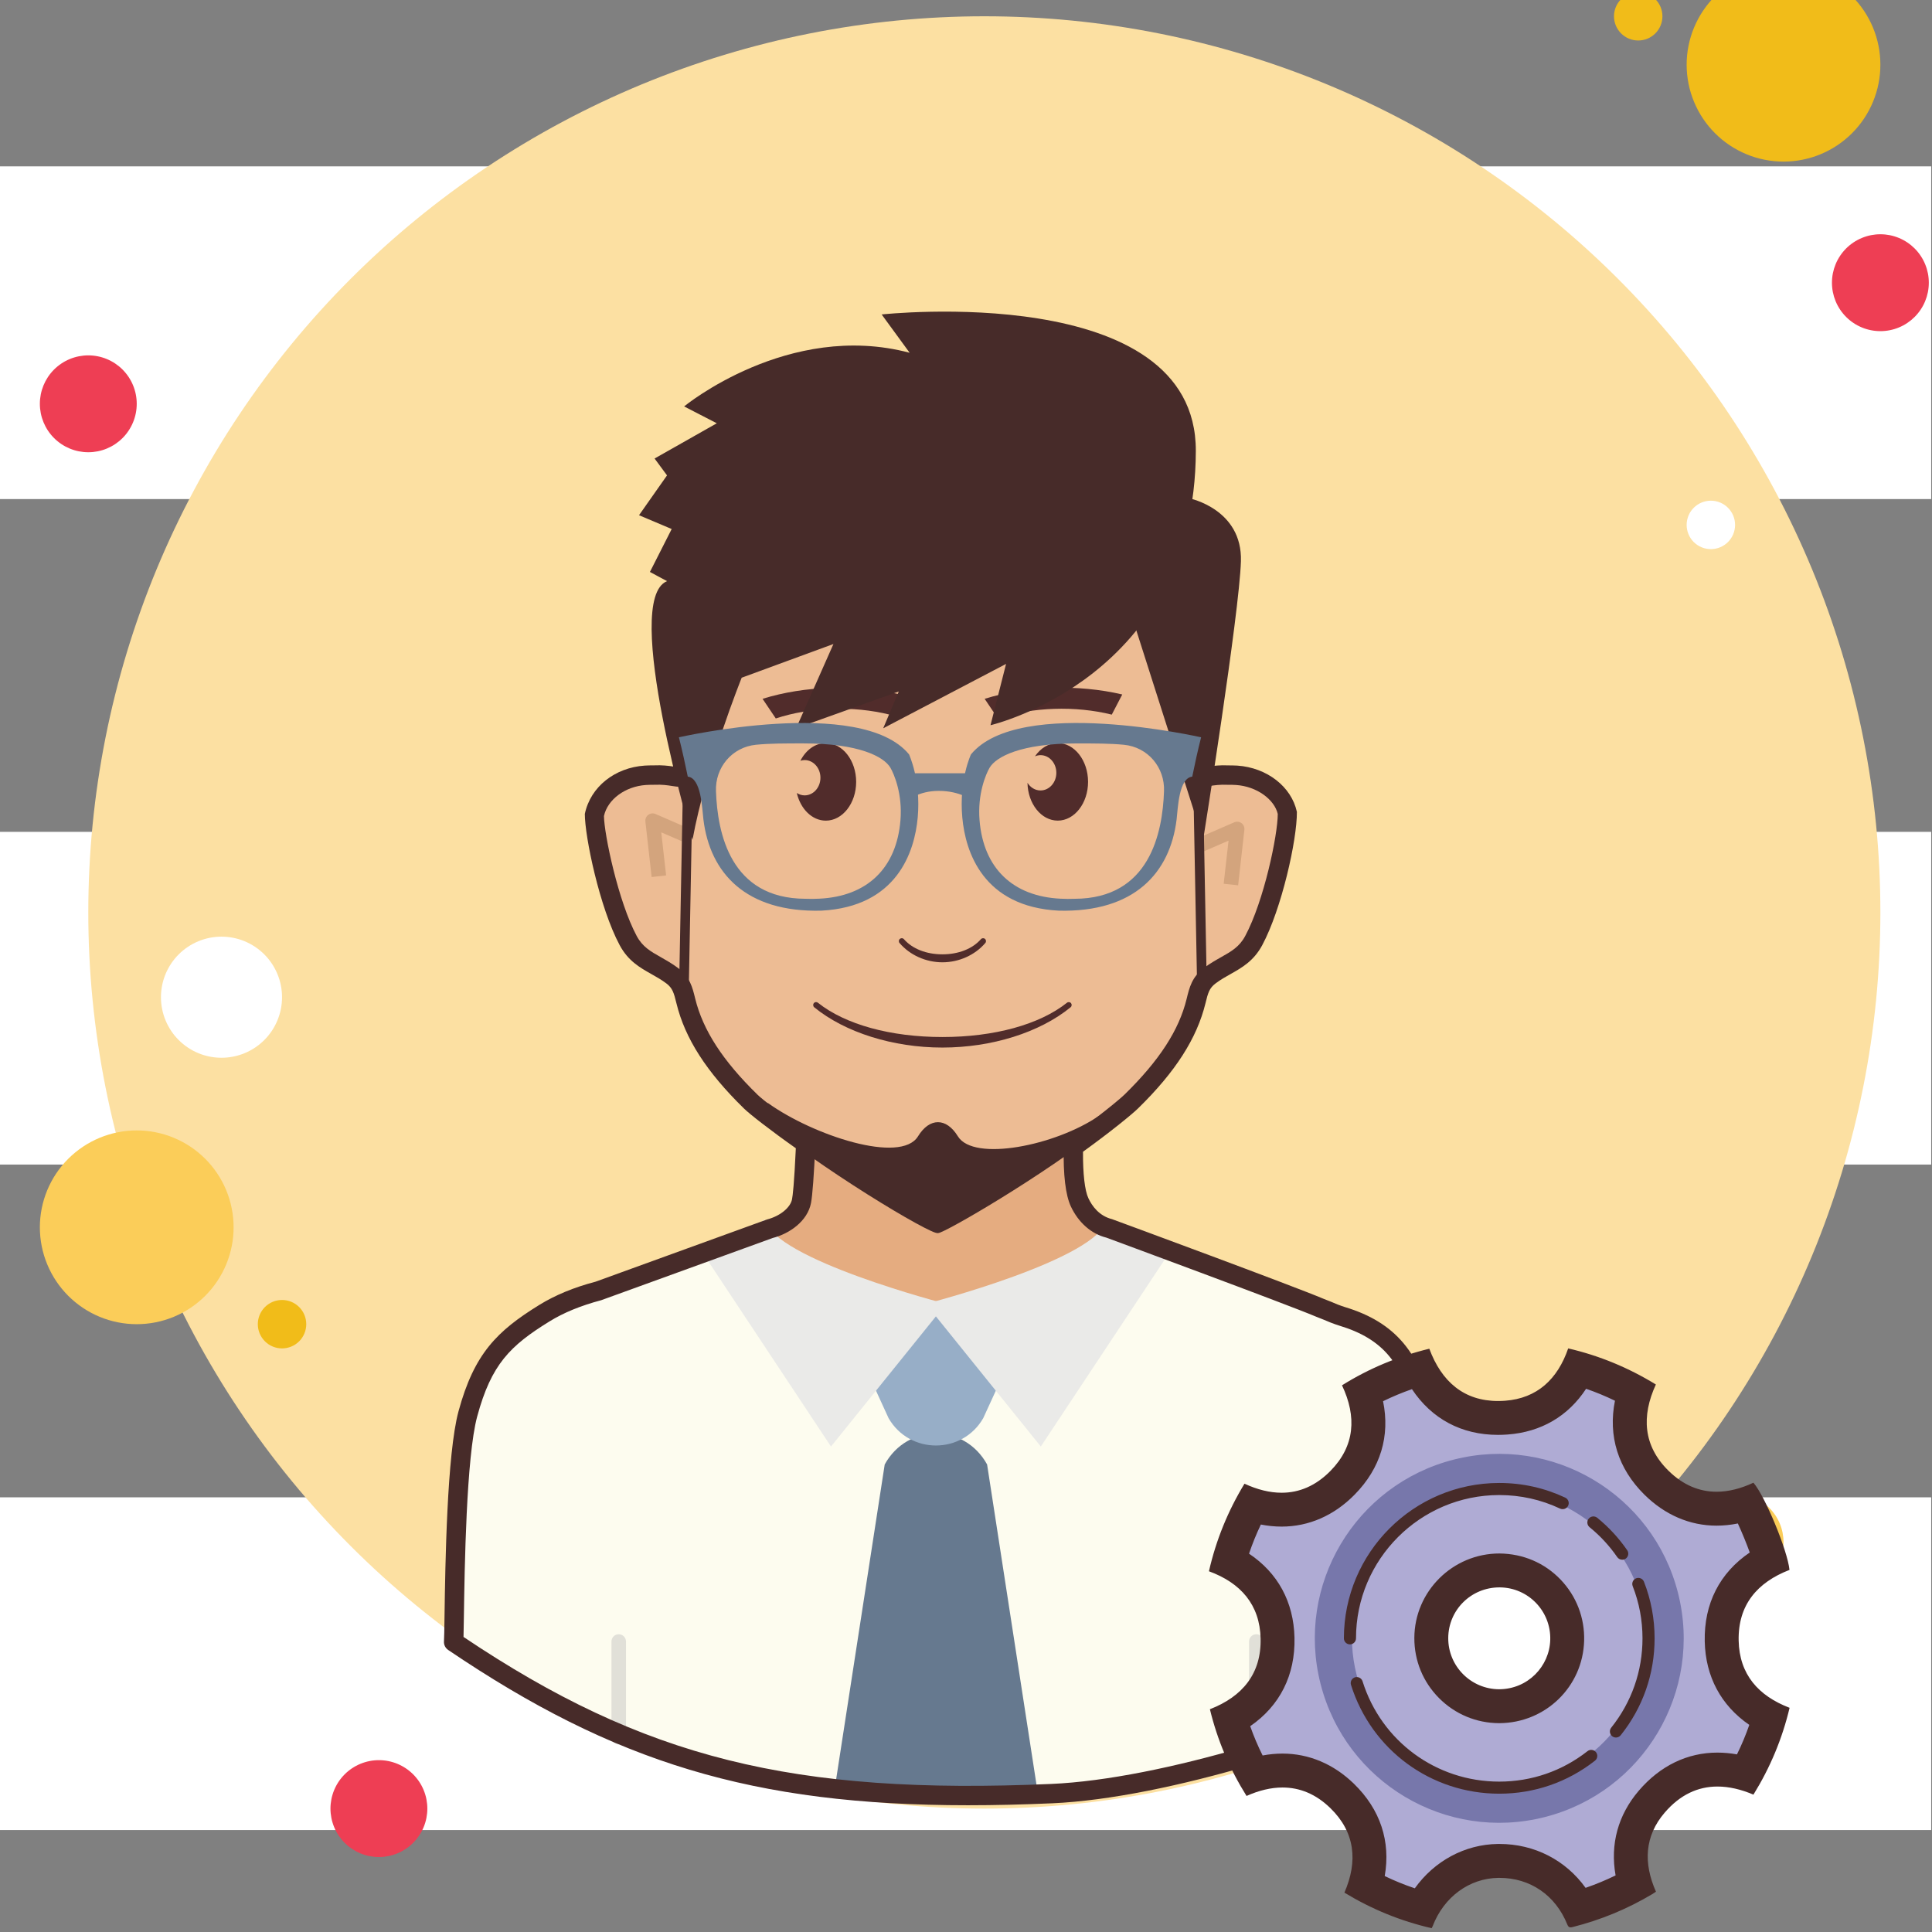 <svg xmlns="http://www.w3.org/2000/svg" xmlns:xlink="http://www.w3.org/1999/xlink" width="1080" zoomAndPan="magnify" viewBox="0 0 810 810" height="1080" preserveAspectRatio="xMidYMid meet" version="1.0"><rect x="0" y="0" width="810" height="810" fill="#808080" stroke="none"/><defs><clipPath id="id1"><path d="M 0 69 L 809.664 69 L 809.664 768 L 0 768 Z M 0 69 " clip-rule="nonzero"/></clipPath></defs><g clip-path="url(#id1)"><path fill="#ffffff" d="M 809.664 209.25 L -27.336 209.25 L -27.336 69.75 L 809.664 69.75 Z M 809.664 348.75 L -27.336 348.75 L -27.336 488.25 L 809.664 488.25 Z M 809.664 627.75 L -27.336 627.75 L -27.336 767.25 L 809.664 767.25 Z M 809.664 627.75 " fill-opacity="1" fill-rule="nonzero"/></g><path fill="#ee3e54" d="M 37.02 148.988 C 36.352 148.988 35.691 149.02 35.027 149.086 C 34.367 149.152 33.711 149.25 33.059 149.379 C 32.406 149.508 31.762 149.668 31.125 149.863 C 30.488 150.055 29.863 150.277 29.246 150.535 C 28.633 150.789 28.031 151.07 27.445 151.387 C 26.859 151.699 26.289 152.039 25.738 152.41 C 25.184 152.781 24.648 153.176 24.137 153.598 C 23.621 154.02 23.129 154.465 22.66 154.938 C 22.188 155.406 21.742 155.898 21.32 156.414 C 20.898 156.926 20.504 157.461 20.133 158.012 C 19.766 158.566 19.422 159.137 19.109 159.723 C 18.797 160.309 18.512 160.91 18.258 161.523 C 18.004 162.141 17.781 162.766 17.586 163.402 C 17.395 164.039 17.23 164.684 17.102 165.336 C 16.973 165.988 16.875 166.645 16.809 167.305 C 16.746 167.969 16.711 168.633 16.711 169.297 C 16.711 169.961 16.746 170.625 16.809 171.289 C 16.875 171.949 16.973 172.605 17.102 173.258 C 17.23 173.91 17.395 174.555 17.586 175.191 C 17.781 175.828 18.004 176.453 18.258 177.07 C 18.512 177.684 18.797 178.285 19.109 178.871 C 19.422 179.457 19.766 180.027 20.133 180.578 C 20.504 181.133 20.898 181.668 21.32 182.18 C 21.742 182.695 22.188 183.188 22.66 183.656 C 23.129 184.129 23.621 184.574 24.137 184.996 C 24.648 185.418 25.184 185.812 25.738 186.184 C 26.289 186.551 26.859 186.895 27.445 187.207 C 28.031 187.52 28.633 187.805 29.246 188.059 C 29.863 188.312 30.488 188.539 31.125 188.73 C 31.762 188.926 32.406 189.086 33.059 189.215 C 33.711 189.344 34.367 189.441 35.027 189.508 C 35.691 189.574 36.352 189.605 37.02 189.605 C 37.684 189.605 38.348 189.574 39.008 189.508 C 39.672 189.441 40.328 189.344 40.98 189.215 C 41.633 189.086 42.277 188.926 42.914 188.73 C 43.551 188.539 44.176 188.316 44.789 188.059 C 45.402 187.805 46.004 187.52 46.59 187.207 C 47.176 186.895 47.746 186.551 48.301 186.184 C 48.852 185.812 49.387 185.418 49.902 184.996 C 50.414 184.574 50.906 184.129 51.379 183.656 C 51.848 183.188 52.293 182.695 52.715 182.18 C 53.137 181.668 53.531 181.133 53.902 180.578 C 54.273 180.027 54.613 179.457 54.926 178.871 C 55.242 178.285 55.523 177.684 55.777 177.07 C 56.035 176.453 56.258 175.828 56.449 175.191 C 56.645 174.555 56.805 173.91 56.934 173.258 C 57.066 172.605 57.16 171.949 57.227 171.289 C 57.293 170.625 57.324 169.961 57.324 169.297 C 57.324 168.633 57.293 167.969 57.227 167.305 C 57.16 166.645 57.066 165.988 56.934 165.336 C 56.805 164.684 56.645 164.039 56.449 163.402 C 56.258 162.766 56.035 162.141 55.777 161.523 C 55.523 160.91 55.242 160.309 54.926 159.723 C 54.613 159.137 54.273 158.566 53.902 158.012 C 53.531 157.461 53.137 156.926 52.715 156.414 C 52.293 155.898 51.848 155.406 51.379 154.938 C 50.906 154.465 50.414 154.02 49.902 153.598 C 49.387 153.176 48.852 152.781 48.301 152.41 C 47.746 152.039 47.176 151.699 46.59 151.387 C 46.004 151.07 45.402 150.789 44.789 150.535 C 44.176 150.277 43.551 150.055 42.914 149.863 C 42.277 149.668 41.633 149.508 40.98 149.379 C 40.328 149.25 39.672 149.152 39.008 149.086 C 38.348 149.02 37.684 148.988 37.02 148.988 Z M 37.02 148.988 " fill-opacity="1" fill-rule="nonzero"/><path fill="#f1bc19" d="M 686.828 -3.332 C 686.16 -3.332 685.5 -3.266 684.848 -3.137 C 684.191 -3.004 683.559 -2.812 682.941 -2.559 C 682.324 -2.301 681.738 -1.988 681.188 -1.621 C 680.633 -1.25 680.117 -0.828 679.648 -0.355 C 679.176 0.113 678.754 0.629 678.383 1.184 C 678.016 1.738 677.703 2.32 677.445 2.938 C 677.191 3.555 677 4.188 676.867 4.844 C 676.738 5.496 676.672 6.156 676.672 6.824 C 676.672 7.492 676.738 8.152 676.867 8.805 C 677 9.457 677.191 10.094 677.445 10.711 C 677.703 11.324 678.016 11.91 678.383 12.465 C 678.754 13.02 679.176 13.531 679.648 14.004 C 680.117 14.477 680.633 14.898 681.188 15.266 C 681.738 15.637 682.324 15.949 682.941 16.207 C 683.559 16.461 684.191 16.652 684.848 16.785 C 685.5 16.914 686.16 16.977 686.828 16.977 C 687.492 16.977 688.152 16.914 688.809 16.785 C 689.461 16.652 690.098 16.461 690.711 16.207 C 691.328 15.949 691.914 15.637 692.469 15.266 C 693.023 14.898 693.535 14.477 694.008 14.004 C 694.477 13.531 694.898 13.02 695.27 12.465 C 695.641 11.91 695.953 11.324 696.207 10.711 C 696.461 10.094 696.656 9.457 696.785 8.805 C 696.914 8.152 696.98 7.492 696.98 6.824 C 696.98 6.156 696.914 5.496 696.785 4.844 C 696.656 4.188 696.461 3.555 696.207 2.938 C 695.953 2.32 695.641 1.738 695.27 1.184 C 694.898 0.629 694.477 0.113 694.008 -0.355 C 693.535 -0.828 693.023 -1.25 692.469 -1.621 C 691.914 -1.988 691.328 -2.301 690.711 -2.559 C 690.098 -2.812 689.461 -3.004 688.809 -3.137 C 688.152 -3.266 687.492 -3.332 686.828 -3.332 Z M 686.828 -3.332 " fill-opacity="1" fill-rule="nonzero"/><path fill="#fce0a2" d="M 412.688 6.824 C 406.539 6.824 400.395 6.977 394.254 7.277 C 388.113 7.578 381.984 8.031 375.867 8.633 C 369.75 9.234 363.648 9.988 357.566 10.891 C 351.484 11.793 345.43 12.844 339.398 14.043 C 333.371 15.242 327.371 16.59 321.41 18.082 C 315.445 19.578 309.52 21.219 303.637 23.004 C 297.754 24.785 291.918 26.715 286.129 28.785 C 280.34 30.859 274.605 33.07 268.926 35.422 C 263.246 37.777 257.625 40.27 252.07 42.898 C 246.512 45.527 241.02 48.289 235.598 51.188 C 230.176 54.086 224.828 57.117 219.555 60.277 C 214.281 63.438 209.09 66.727 203.977 70.145 C 198.867 73.559 193.84 77.098 188.902 80.762 C 183.965 84.426 179.117 88.207 174.367 92.109 C 169.613 96.008 164.961 100.023 160.402 104.152 C 155.848 108.281 151.398 112.52 147.051 116.871 C 142.703 121.219 138.465 125.668 134.336 130.227 C 130.207 134.781 126.191 139.438 122.293 144.188 C 118.391 148.941 114.609 153.789 110.949 158.727 C 107.285 163.664 103.746 168.691 100.332 173.805 C 96.914 178.918 93.625 184.109 90.465 189.383 C 87.305 194.66 84.273 200.008 81.379 205.43 C 78.48 210.852 75.715 216.344 73.086 221.902 C 70.457 227.461 67.969 233.082 65.613 238.762 C 63.262 244.441 61.051 250.176 58.98 255.965 C 56.906 261.758 54.98 267.594 53.195 273.477 C 51.41 279.359 49.77 285.285 48.277 291.25 C 46.781 297.215 45.438 303.211 44.238 309.242 C 43.039 315.273 41.988 321.332 41.086 327.414 C 40.184 333.496 39.43 339.598 38.828 345.715 C 38.227 351.836 37.773 357.965 37.473 364.105 C 37.168 370.25 37.02 376.395 37.02 382.543 C 37.02 388.691 37.168 394.836 37.473 400.977 C 37.773 407.121 38.227 413.25 38.828 419.371 C 39.43 425.488 40.184 431.59 41.086 437.672 C 41.988 443.754 43.039 449.812 44.238 455.84 C 45.438 461.871 46.781 467.871 48.277 473.836 C 49.77 479.801 51.41 485.723 53.195 491.609 C 54.98 497.492 56.906 503.328 58.98 509.117 C 61.051 514.906 63.262 520.645 65.613 526.324 C 67.969 532.004 70.457 537.625 73.086 543.184 C 75.715 548.742 78.48 554.23 81.379 559.656 C 84.273 565.078 87.305 570.426 90.465 575.699 C 93.625 580.973 96.914 586.168 100.332 591.281 C 103.746 596.395 107.285 601.418 110.949 606.359 C 114.609 611.297 118.391 616.141 122.293 620.895 C 126.191 625.648 130.207 630.305 134.336 634.859 C 138.465 639.414 142.703 643.867 147.051 648.215 C 151.398 652.562 155.848 656.801 160.402 660.93 C 164.961 665.062 169.613 669.074 174.367 672.977 C 179.117 676.879 183.965 680.66 188.902 684.324 C 193.84 687.984 198.867 691.523 203.977 694.941 C 209.09 698.355 214.281 701.645 219.555 704.809 C 224.828 707.969 230.176 710.996 235.598 713.898 C 241.02 716.797 246.512 719.559 252.07 722.188 C 257.625 724.816 263.246 727.309 268.926 729.66 C 274.605 732.016 280.34 734.227 286.129 736.297 C 291.918 738.371 297.754 740.297 303.637 742.082 C 309.52 743.867 315.445 745.508 321.41 747 C 327.371 748.496 333.371 749.844 339.398 751.043 C 345.43 752.242 351.484 753.293 357.566 754.195 C 363.648 755.098 369.75 755.848 375.867 756.453 C 381.984 757.055 388.113 757.508 394.254 757.809 C 400.395 758.109 406.539 758.262 412.688 758.262 C 418.836 758.262 424.98 758.109 431.121 757.809 C 437.262 757.508 443.391 757.055 449.512 756.453 C 455.629 755.848 461.73 755.098 467.812 754.195 C 473.895 753.293 479.949 752.242 485.977 751.043 C 492.008 749.844 498.004 748.496 503.969 747 C 509.934 745.508 515.855 743.867 521.738 742.082 C 527.625 740.297 533.461 738.371 539.25 736.297 C 545.035 734.227 550.77 732.016 556.453 729.66 C 562.133 727.309 567.75 724.816 573.309 722.188 C 578.867 719.559 584.355 716.797 589.777 713.898 C 595.199 710.996 600.547 707.969 605.82 704.809 C 611.094 701.645 616.289 698.355 621.398 694.941 C 626.512 691.523 631.539 687.984 636.477 684.324 C 641.414 680.66 646.258 676.879 651.012 672.977 C 655.766 669.074 660.418 665.062 664.973 660.93 C 669.527 656.801 673.98 652.562 678.328 648.215 C 682.676 643.867 686.914 639.414 691.043 634.859 C 695.172 630.305 699.188 625.648 703.086 620.895 C 706.984 616.141 710.77 611.297 714.43 606.359 C 718.094 601.418 721.633 596.395 725.047 591.281 C 728.465 586.168 731.75 580.973 734.91 575.699 C 738.074 570.426 741.102 565.078 744 559.656 C 746.898 554.23 749.66 548.742 752.289 543.184 C 754.918 537.625 757.41 532.004 759.762 526.324 C 762.117 520.645 764.328 514.906 766.398 509.117 C 768.469 503.328 770.398 497.492 772.184 491.609 C 773.969 485.723 775.605 479.801 777.102 473.836 C 778.594 467.871 779.941 461.871 781.141 455.84 C 782.34 449.812 783.391 443.754 784.293 437.672 C 785.195 431.59 785.949 425.488 786.551 419.371 C 787.152 413.25 787.605 407.121 787.906 400.977 C 788.207 394.836 788.359 388.691 788.359 382.543 C 788.359 376.395 788.207 370.25 787.906 364.105 C 787.605 357.965 787.152 351.836 786.551 345.715 C 785.949 339.598 785.195 333.496 784.293 327.414 C 783.391 321.332 782.34 315.273 781.141 309.242 C 779.941 303.211 778.594 297.215 777.102 291.25 C 775.605 285.285 773.969 279.359 772.184 273.477 C 770.398 267.594 768.469 261.758 766.398 255.965 C 764.328 250.176 762.117 244.441 759.762 238.762 C 757.41 233.082 754.918 227.461 752.289 221.902 C 749.66 216.344 746.898 210.852 744 205.43 C 741.102 200.008 738.074 194.66 734.91 189.383 C 731.75 184.109 728.465 178.918 725.047 173.805 C 721.633 168.691 718.094 163.664 714.43 158.727 C 710.77 153.789 706.984 148.941 703.086 144.188 C 699.188 139.438 695.172 134.781 691.043 130.227 C 686.914 125.668 682.676 121.219 678.328 116.871 C 673.98 112.52 669.527 108.281 664.973 104.152 C 660.418 100.023 655.766 96.008 651.012 92.109 C 646.258 88.207 641.414 84.426 636.477 80.762 C 631.539 77.098 626.512 73.559 621.398 70.145 C 616.289 66.727 611.094 63.438 605.82 60.277 C 600.547 57.117 595.199 54.086 589.777 51.188 C 584.355 48.289 578.867 45.527 573.309 42.898 C 567.75 40.27 562.133 37.777 556.453 35.422 C 550.773 33.07 545.035 30.859 539.25 28.785 C 533.461 26.715 527.625 24.785 521.738 23.004 C 515.855 21.219 509.934 19.578 503.969 18.082 C 498.004 16.59 492.008 15.242 485.977 14.043 C 479.949 12.844 473.895 11.793 467.812 10.891 C 461.73 9.988 455.629 9.234 449.512 8.633 C 443.391 8.031 437.262 7.578 431.121 7.277 C 424.98 6.977 418.836 6.824 412.688 6.824 Z M 412.688 6.824 " fill-opacity="1" fill-rule="nonzero"/><path fill="#f1bc19" d="M 747.746 -13.484 C 746.418 -13.484 745.09 -13.422 743.766 -13.289 C 742.441 -13.16 741.129 -12.965 739.824 -12.703 C 738.52 -12.445 737.23 -12.121 735.957 -11.734 C 734.684 -11.352 733.434 -10.902 732.203 -10.395 C 730.977 -9.883 729.773 -9.316 728.602 -8.688 C 727.43 -8.062 726.289 -7.379 725.184 -6.641 C 724.078 -5.902 723.012 -5.109 721.98 -4.266 C 720.953 -3.422 719.969 -2.527 719.027 -1.59 C 718.09 -0.648 717.195 0.336 716.352 1.363 C 715.508 2.395 714.715 3.461 713.977 4.566 C 713.238 5.672 712.555 6.812 711.93 7.984 C 711.301 9.16 710.734 10.359 710.227 11.59 C 709.715 12.816 709.27 14.07 708.883 15.344 C 708.496 16.613 708.172 17.902 707.914 19.207 C 707.652 20.512 707.461 21.828 707.328 23.152 C 707.199 24.477 707.133 25.801 707.133 27.133 C 707.133 28.465 707.199 29.789 707.328 31.113 C 707.461 32.438 707.652 33.754 707.914 35.059 C 708.172 36.363 708.496 37.652 708.883 38.922 C 709.27 40.195 709.715 41.449 710.227 42.676 C 710.734 43.906 711.301 45.105 711.93 46.281 C 712.555 47.453 713.238 48.594 713.977 49.699 C 714.715 50.805 715.508 51.871 716.352 52.902 C 717.195 53.93 718.09 54.914 719.027 55.855 C 719.969 56.797 720.953 57.688 721.98 58.531 C 723.012 59.375 724.078 60.168 725.184 60.906 C 726.289 61.645 727.43 62.328 728.602 62.953 C 729.773 63.582 730.977 64.148 732.203 64.66 C 733.434 65.168 734.684 65.617 735.957 66.004 C 737.23 66.387 738.52 66.711 739.824 66.969 C 741.129 67.23 742.441 67.426 743.766 67.555 C 745.09 67.688 746.418 67.75 747.746 67.75 C 749.078 67.75 750.402 67.688 751.727 67.555 C 753.051 67.426 754.363 67.23 755.668 66.969 C 756.973 66.711 758.262 66.387 759.535 66.004 C 760.809 65.617 762.059 65.168 763.289 64.66 C 764.516 64.148 765.719 63.582 766.891 62.953 C 768.062 62.328 769.203 61.645 770.309 60.906 C 771.414 60.168 772.484 59.375 773.512 58.531 C 774.539 57.688 775.523 56.797 776.465 55.855 C 777.406 54.914 778.297 53.93 779.141 52.902 C 779.984 51.871 780.777 50.805 781.516 49.699 C 782.254 48.594 782.938 47.453 783.562 46.281 C 784.191 45.105 784.758 43.906 785.27 42.676 C 785.777 41.449 786.223 40.195 786.609 38.922 C 786.996 37.652 787.32 36.363 787.578 35.059 C 787.84 33.754 788.035 32.438 788.164 31.113 C 788.293 29.789 788.359 28.465 788.359 27.133 C 788.359 25.801 788.293 24.477 788.164 23.152 C 788.035 21.828 787.84 20.512 787.578 19.207 C 787.32 17.902 786.996 16.613 786.609 15.344 C 786.223 14.07 785.777 12.816 785.27 11.59 C 784.758 10.359 784.191 9.16 783.562 7.984 C 782.938 6.812 782.254 5.672 781.516 4.566 C 780.777 3.461 779.984 2.395 779.141 1.363 C 778.297 0.336 777.406 -0.648 776.465 -1.59 C 775.523 -2.527 774.539 -3.422 773.512 -4.266 C 772.484 -5.109 771.414 -5.902 770.309 -6.641 C 769.203 -7.379 768.062 -8.062 766.891 -8.688 C 765.719 -9.316 764.516 -9.883 763.289 -10.395 C 762.059 -10.902 760.809 -11.352 759.535 -11.734 C 758.262 -12.121 756.973 -12.445 755.668 -12.703 C 754.363 -12.965 753.051 -13.16 751.727 -13.289 C 750.402 -13.422 749.078 -13.484 747.746 -13.484 Z M 747.746 -13.484 " fill-opacity="1" fill-rule="nonzero"/><path fill="#ee3e54" d="M 788.359 98.215 C 787.695 98.215 787.031 98.246 786.367 98.312 C 785.707 98.379 785.051 98.477 784.398 98.605 C 783.746 98.734 783.102 98.895 782.465 99.09 C 781.828 99.281 781.203 99.508 780.59 99.762 C 779.973 100.016 779.375 100.301 778.785 100.613 C 778.199 100.926 777.629 101.27 777.078 101.637 C 776.523 102.008 775.992 102.402 775.477 102.824 C 774.965 103.246 774.469 103.691 774 104.164 C 773.531 104.633 773.086 105.125 772.664 105.641 C 772.242 106.152 771.844 106.688 771.477 107.242 C 771.105 107.793 770.766 108.363 770.449 108.949 C 770.137 109.535 769.852 110.137 769.598 110.754 C 769.344 111.367 769.121 111.992 768.926 112.629 C 768.734 113.266 768.574 113.91 768.441 114.562 C 768.312 115.215 768.215 115.871 768.152 116.535 C 768.086 117.195 768.055 117.859 768.055 118.523 C 768.055 119.188 768.086 119.852 768.152 120.516 C 768.215 121.176 768.312 121.832 768.441 122.484 C 768.574 123.137 768.734 123.781 768.926 124.418 C 769.121 125.055 769.344 125.68 769.598 126.297 C 769.852 126.91 770.137 127.512 770.449 128.098 C 770.766 128.684 771.105 129.254 771.477 129.809 C 771.844 130.359 772.242 130.895 772.664 131.406 C 773.086 131.922 773.531 132.414 774 132.883 C 774.469 133.355 774.965 133.801 775.477 134.223 C 775.992 134.645 776.523 135.039 777.078 135.41 C 777.629 135.781 778.199 136.121 778.785 136.434 C 779.375 136.75 779.973 137.031 780.59 137.285 C 781.203 137.543 781.828 137.766 782.465 137.957 C 783.102 138.152 783.746 138.312 784.398 138.441 C 785.051 138.574 785.707 138.672 786.367 138.734 C 787.031 138.801 787.695 138.832 788.359 138.832 C 789.023 138.832 789.688 138.801 790.352 138.734 C 791.012 138.672 791.668 138.574 792.32 138.441 C 792.973 138.312 793.617 138.152 794.254 137.957 C 794.891 137.766 795.516 137.543 796.129 137.285 C 796.746 137.031 797.344 136.75 797.93 136.434 C 798.52 136.121 799.086 135.781 799.641 135.41 C 800.195 135.039 800.727 134.645 801.242 134.223 C 801.754 133.801 802.246 133.355 802.719 132.883 C 803.188 132.414 803.633 131.922 804.055 131.406 C 804.477 130.895 804.875 130.359 805.242 129.809 C 805.613 129.254 805.953 128.684 806.27 128.098 C 806.582 127.512 806.867 126.91 807.121 126.297 C 807.375 125.68 807.598 125.055 807.793 124.418 C 807.984 123.781 808.145 123.137 808.277 122.484 C 808.406 121.832 808.504 121.176 808.566 120.516 C 808.633 119.852 808.664 119.188 808.664 118.523 C 808.664 117.859 808.633 117.195 808.566 116.535 C 808.504 115.871 808.406 115.215 808.277 114.562 C 808.145 113.91 807.984 113.266 807.793 112.629 C 807.598 111.992 807.375 111.367 807.121 110.754 C 806.867 110.137 806.582 109.535 806.27 108.949 C 805.953 108.363 805.613 107.793 805.242 107.242 C 804.875 106.688 804.477 106.152 804.055 105.641 C 803.633 105.125 803.188 104.633 802.719 104.164 C 802.246 103.691 801.754 103.246 801.242 102.824 C 800.727 102.402 800.195 102.008 799.641 101.637 C 799.086 101.27 798.52 100.926 797.93 100.613 C 797.344 100.301 796.746 100.016 796.129 99.762 C 795.516 99.508 794.891 99.281 794.254 99.09 C 793.617 98.895 792.973 98.734 792.32 98.605 C 791.668 98.477 791.012 98.379 790.352 98.312 C 789.688 98.246 789.023 98.215 788.359 98.215 Z M 788.359 98.215 " fill-opacity="1" fill-rule="nonzero"/><path fill="#fbcd59" d="M 727.441 626.25 C 726.773 626.25 726.109 626.285 725.449 626.348 C 724.789 626.414 724.129 626.512 723.477 626.641 C 722.824 626.773 722.18 626.934 721.547 627.125 C 720.91 627.32 720.281 627.543 719.668 627.797 C 719.055 628.051 718.453 628.336 717.867 628.648 C 717.281 628.965 716.711 629.305 716.156 629.676 C 715.605 630.043 715.07 630.441 714.559 630.863 C 714.043 631.285 713.551 631.73 713.082 632.199 C 712.609 632.672 712.164 633.164 711.742 633.676 C 711.32 634.191 710.926 634.727 710.555 635.277 C 710.188 635.832 709.844 636.402 709.531 636.988 C 709.219 637.574 708.934 638.176 708.68 638.789 C 708.426 639.402 708.199 640.027 708.008 640.664 C 707.816 641.301 707.652 641.945 707.523 642.598 C 707.395 643.25 707.297 643.91 707.23 644.57 C 707.164 645.23 707.133 645.895 707.133 646.562 C 707.133 647.227 707.164 647.891 707.23 648.551 C 707.297 649.215 707.395 649.871 707.523 650.523 C 707.652 651.176 707.816 651.82 708.008 652.457 C 708.199 653.094 708.426 653.719 708.68 654.332 C 708.934 654.949 709.219 655.547 709.531 656.133 C 709.844 656.723 710.188 657.289 710.555 657.844 C 710.926 658.398 711.32 658.93 711.742 659.445 C 712.164 659.961 712.609 660.453 713.082 660.922 C 713.551 661.391 714.043 661.84 714.559 662.262 C 715.07 662.684 715.605 663.078 716.156 663.445 C 716.711 663.816 717.281 664.16 717.867 664.473 C 718.453 664.785 719.055 665.07 719.668 665.324 C 720.281 665.578 720.91 665.801 721.547 665.996 C 722.18 666.188 722.824 666.352 723.477 666.48 C 724.129 666.609 724.789 666.707 725.449 666.773 C 726.109 666.836 726.773 666.871 727.441 666.871 C 728.105 666.871 728.77 666.836 729.43 666.773 C 730.094 666.707 730.75 666.609 731.402 666.48 C 732.055 666.352 732.699 666.188 733.336 665.996 C 733.973 665.801 734.598 665.578 735.211 665.324 C 735.824 665.07 736.426 664.785 737.012 664.473 C 737.598 664.16 738.168 663.816 738.723 663.445 C 739.273 663.078 739.809 662.684 740.32 662.262 C 740.836 661.84 741.328 661.391 741.797 660.922 C 742.27 660.453 742.715 659.961 743.137 659.445 C 743.559 658.93 743.953 658.398 744.324 657.844 C 744.695 657.289 745.035 656.723 745.348 656.133 C 745.66 655.547 745.945 654.949 746.199 654.332 C 746.453 653.719 746.68 653.094 746.871 652.457 C 747.066 651.82 747.227 651.176 747.355 650.523 C 747.484 649.871 747.582 649.215 747.648 648.551 C 747.715 647.891 747.746 647.227 747.746 646.562 C 747.746 645.895 747.715 645.23 747.648 644.57 C 747.582 643.91 747.484 643.25 747.355 642.598 C 747.227 641.945 747.066 641.301 746.871 640.664 C 746.68 640.027 746.453 639.402 746.199 638.789 C 745.945 638.176 745.66 637.574 745.348 636.988 C 745.035 636.402 744.695 635.832 744.324 635.277 C 743.953 634.727 743.559 634.191 743.137 633.676 C 742.715 633.164 742.27 632.672 741.797 632.199 C 741.328 631.73 740.836 631.285 740.32 630.863 C 739.809 630.441 739.273 630.043 738.723 629.676 C 738.168 629.305 737.598 628.965 737.012 628.648 C 736.426 628.336 735.824 628.051 735.211 627.797 C 734.598 627.543 733.973 627.32 733.336 627.125 C 732.699 626.934 732.055 626.773 731.402 626.641 C 730.75 626.512 730.094 626.414 729.43 626.348 C 728.77 626.285 728.105 626.25 727.441 626.25 Z M 57.324 473.934 C 55.996 473.934 54.668 474 53.344 474.129 C 52.02 474.258 50.707 474.453 49.402 474.715 C 48.098 474.973 46.809 475.297 45.535 475.684 C 44.262 476.07 43.012 476.516 41.781 477.023 C 40.555 477.535 39.352 478.102 38.18 478.73 C 37.008 479.355 35.867 480.039 34.762 480.777 C 33.656 481.52 32.59 482.309 31.559 483.152 C 30.531 483.996 29.547 484.891 28.605 485.832 C 27.668 486.77 26.773 487.754 25.93 488.785 C 25.086 489.812 24.297 490.879 23.555 491.984 C 22.816 493.09 22.133 494.23 21.508 495.406 C 20.879 496.578 20.312 497.777 19.805 499.008 C 19.293 500.238 18.848 501.488 18.461 502.762 C 18.074 504.035 17.75 505.324 17.492 506.629 C 17.234 507.934 17.039 509.246 16.906 510.57 C 16.777 511.895 16.711 513.223 16.711 514.551 C 16.711 515.883 16.777 517.211 16.906 518.531 C 17.039 519.855 17.234 521.172 17.492 522.477 C 17.75 523.781 18.074 525.07 18.461 526.344 C 18.848 527.617 19.293 528.867 19.805 530.094 C 20.312 531.324 20.879 532.527 21.508 533.699 C 22.133 534.871 22.816 536.012 23.555 537.117 C 24.297 538.223 25.086 539.293 25.93 540.32 C 26.773 541.348 27.668 542.332 28.605 543.273 C 29.547 544.215 30.531 545.105 31.559 545.949 C 32.59 546.793 33.656 547.586 34.762 548.324 C 35.867 549.062 37.008 549.746 38.18 550.375 C 39.352 551 40.555 551.57 41.781 552.078 C 43.012 552.586 44.262 553.035 45.535 553.422 C 46.809 553.809 48.098 554.129 49.402 554.391 C 50.707 554.648 52.02 554.844 53.344 554.973 C 54.668 555.105 55.996 555.168 57.324 555.168 C 58.656 555.168 59.98 555.105 61.305 554.973 C 62.629 554.844 63.945 554.648 65.25 554.391 C 66.551 554.129 67.84 553.809 69.113 553.422 C 70.387 553.035 71.637 552.586 72.867 552.078 C 74.094 551.57 75.297 551 76.469 550.375 C 77.645 549.746 78.781 549.062 79.887 548.324 C 80.996 547.586 82.062 546.793 83.09 545.949 C 84.117 545.105 85.102 544.215 86.043 543.273 C 86.984 542.332 87.875 541.348 88.719 540.32 C 89.562 539.293 90.355 538.223 91.094 537.117 C 91.832 536.012 92.516 534.871 93.141 533.699 C 93.77 532.527 94.336 531.324 94.848 530.094 C 95.355 528.867 95.805 527.617 96.188 526.344 C 96.574 525.07 96.898 523.781 97.156 522.477 C 97.418 521.172 97.613 519.855 97.742 518.531 C 97.871 517.211 97.938 515.883 97.938 514.551 C 97.938 513.223 97.871 511.895 97.742 510.57 C 97.613 509.246 97.418 507.934 97.156 506.629 C 96.898 505.324 96.574 504.035 96.188 502.762 C 95.805 501.488 95.355 500.238 94.848 499.008 C 94.336 497.777 93.77 496.578 93.141 495.406 C 92.516 494.23 91.832 493.09 91.094 491.984 C 90.355 490.879 89.562 489.812 88.719 488.785 C 87.875 487.754 86.984 486.77 86.043 485.832 C 85.102 484.891 84.117 483.996 83.09 483.152 C 82.062 482.309 80.996 481.52 79.887 480.777 C 78.781 480.039 77.645 479.355 76.469 478.73 C 75.297 478.102 74.094 477.535 72.867 477.023 C 71.637 476.516 70.387 476.07 69.113 475.684 C 67.84 475.297 66.551 474.973 65.25 474.715 C 63.945 474.453 62.629 474.258 61.305 474.129 C 59.98 474 58.656 473.934 57.324 473.934 Z M 57.324 473.934 " fill-opacity="1" fill-rule="nonzero"/><path fill="#ee3e54" d="M 158.859 737.953 C 158.191 737.953 157.527 737.984 156.867 738.051 C 156.207 738.113 155.547 738.211 154.895 738.344 C 154.242 738.473 153.598 738.633 152.961 738.828 C 152.328 739.02 151.699 739.242 151.086 739.496 C 150.473 739.754 149.871 740.035 149.285 740.352 C 148.699 740.664 148.129 741.004 147.574 741.375 C 147.023 741.742 146.488 742.141 145.977 742.562 C 145.461 742.984 144.969 743.43 144.5 743.898 C 144.027 744.371 143.582 744.863 143.16 745.379 C 142.738 745.891 142.344 746.426 141.973 746.977 C 141.605 747.531 141.262 748.102 140.949 748.688 C 140.637 749.273 140.352 749.875 140.098 750.488 C 139.844 751.102 139.617 751.73 139.426 752.367 C 139.23 753.004 139.07 753.648 138.941 754.301 C 138.812 754.953 138.715 755.609 138.648 756.27 C 138.582 756.934 138.551 757.598 138.551 758.262 C 138.551 758.926 138.582 759.59 138.648 760.25 C 138.715 760.914 138.812 761.57 138.941 762.223 C 139.07 762.875 139.23 763.52 139.426 764.156 C 139.617 764.793 139.844 765.418 140.098 766.031 C 140.352 766.648 140.637 767.246 140.949 767.836 C 141.262 768.422 141.605 768.992 141.973 769.543 C 142.344 770.098 142.738 770.629 143.16 771.145 C 143.582 771.66 144.027 772.152 144.5 772.621 C 144.969 773.094 145.461 773.539 145.977 773.961 C 146.488 774.383 147.023 774.777 147.574 775.148 C 148.129 775.516 148.699 775.859 149.285 776.172 C 149.871 776.484 150.473 776.77 151.086 777.023 C 151.699 777.277 152.328 777.504 152.961 777.695 C 153.598 777.891 154.242 778.051 154.895 778.18 C 155.547 778.309 156.207 778.406 156.867 778.473 C 157.527 778.539 158.191 778.57 158.859 778.57 C 159.523 778.57 160.188 778.539 160.848 778.473 C 161.508 778.406 162.168 778.309 162.82 778.18 C 163.473 778.051 164.117 777.891 164.754 777.695 C 165.387 777.504 166.016 777.277 166.629 777.023 C 167.242 776.77 167.844 776.484 168.43 776.172 C 169.016 775.859 169.586 775.516 170.141 775.148 C 170.691 774.777 171.227 774.383 171.738 773.961 C 172.254 773.539 172.746 773.094 173.215 772.621 C 173.688 772.152 174.133 771.66 174.555 771.145 C 174.977 770.629 175.371 770.098 175.742 769.543 C 176.109 768.992 176.453 768.422 176.766 767.836 C 177.078 767.246 177.363 766.648 177.617 766.031 C 177.871 765.418 178.098 764.793 178.289 764.156 C 178.484 763.52 178.645 762.875 178.773 762.223 C 178.902 761.57 179 760.914 179.066 760.25 C 179.133 759.59 179.164 758.926 179.164 758.262 C 179.164 757.598 179.133 756.934 179.066 756.27 C 179 755.609 178.902 754.953 178.773 754.301 C 178.645 753.648 178.484 753.004 178.289 752.367 C 178.098 751.73 177.871 751.102 177.617 750.488 C 177.363 749.875 177.078 749.273 176.766 748.688 C 176.453 748.102 176.109 747.531 175.742 746.977 C 175.371 746.426 174.977 745.891 174.555 745.379 C 174.133 744.863 173.688 744.371 173.215 743.898 C 172.746 743.43 172.254 742.984 171.738 742.562 C 171.227 742.141 170.691 741.742 170.141 741.375 C 169.586 741.004 169.016 740.664 168.43 740.352 C 167.844 740.035 167.242 739.754 166.629 739.496 C 166.016 739.242 165.387 739.02 164.754 738.828 C 164.117 738.633 163.473 738.473 162.82 738.344 C 162.168 738.211 161.508 738.113 160.848 738.051 C 160.188 737.984 159.523 737.953 158.859 737.953 Z M 158.859 737.953 " fill-opacity="1" fill-rule="nonzero"/><path fill="#ffffff" d="M 92.859 392.695 C 92.031 392.695 91.199 392.738 90.375 392.82 C 89.547 392.902 88.727 393.023 87.91 393.184 C 87.094 393.348 86.289 393.547 85.492 393.789 C 84.699 394.031 83.914 394.312 83.148 394.629 C 82.379 394.949 81.629 395.301 80.895 395.695 C 80.164 396.086 79.449 396.512 78.758 396.977 C 78.066 397.438 77.402 397.934 76.758 398.461 C 76.117 398.988 75.5 399.543 74.914 400.133 C 74.324 400.719 73.766 401.336 73.238 401.977 C 72.711 402.621 72.219 403.289 71.758 403.98 C 71.293 404.672 70.867 405.383 70.477 406.117 C 70.082 406.848 69.727 407.602 69.41 408.367 C 69.094 409.137 68.812 409.918 68.57 410.715 C 68.328 411.508 68.129 412.316 67.965 413.129 C 67.805 413.945 67.684 414.77 67.602 415.594 C 67.52 416.422 67.477 417.254 67.477 418.082 C 67.477 418.914 67.52 419.746 67.602 420.57 C 67.684 421.398 67.805 422.219 67.965 423.035 C 68.129 423.852 68.328 424.656 68.57 425.453 C 68.812 426.25 69.094 427.031 69.41 427.797 C 69.727 428.566 70.082 429.316 70.477 430.051 C 70.867 430.785 71.293 431.496 71.758 432.188 C 72.219 432.879 72.711 433.547 73.238 434.188 C 73.766 434.832 74.324 435.445 74.914 436.035 C 75.5 436.621 76.117 437.18 76.758 437.707 C 77.402 438.234 78.066 438.73 78.758 439.191 C 79.449 439.652 80.164 440.082 80.895 440.473 C 81.629 440.863 82.379 441.219 83.148 441.539 C 83.914 441.855 84.699 442.137 85.492 442.375 C 86.289 442.617 87.094 442.82 87.91 442.98 C 88.727 443.145 89.547 443.266 90.375 443.348 C 91.199 443.43 92.031 443.469 92.859 443.469 C 93.691 443.469 94.523 443.43 95.348 443.348 C 96.176 443.266 96.996 443.145 97.812 442.98 C 98.629 442.82 99.434 442.617 100.23 442.375 C 101.023 442.137 101.809 441.855 102.574 441.539 C 103.344 441.219 104.094 440.863 104.828 440.473 C 105.559 440.082 106.273 439.652 106.965 439.191 C 107.656 438.73 108.32 438.234 108.965 437.707 C 109.605 437.18 110.223 436.621 110.809 436.035 C 111.398 435.445 111.957 434.832 112.484 434.188 C 113.012 433.547 113.504 432.879 113.965 432.188 C 114.43 431.496 114.855 430.785 115.246 430.051 C 115.641 429.316 115.992 428.566 116.312 427.797 C 116.629 427.031 116.91 426.25 117.152 425.453 C 117.395 424.656 117.594 423.852 117.758 423.035 C 117.918 422.219 118.039 421.398 118.121 420.57 C 118.203 419.746 118.246 418.914 118.246 418.082 C 118.246 417.254 118.203 416.422 118.121 415.594 C 118.039 414.77 117.918 413.945 117.758 413.129 C 117.594 412.316 117.395 411.508 117.152 410.715 C 116.91 409.918 116.629 409.137 116.312 408.367 C 115.992 407.602 115.641 406.848 115.246 406.117 C 114.855 405.383 114.43 404.672 113.965 403.98 C 113.504 403.289 113.012 402.621 112.484 401.977 C 111.957 401.336 111.398 400.719 110.809 400.133 C 110.223 399.543 109.605 398.988 108.965 398.461 C 108.32 397.934 107.656 397.438 106.965 396.977 C 106.273 396.512 105.559 396.086 104.828 395.695 C 104.094 395.301 103.344 394.949 102.574 394.629 C 101.809 394.312 101.023 394.031 100.23 393.789 C 99.434 393.547 98.629 393.348 97.812 393.184 C 96.996 393.023 96.176 392.902 95.348 392.82 C 94.523 392.738 93.691 392.695 92.859 392.695 Z M 92.859 392.695 " fill-opacity="1" fill-rule="nonzero"/><path fill="#f1bc19" d="M 118.246 545.016 C 117.578 545.016 116.918 545.082 116.262 545.211 C 115.609 545.34 114.977 545.531 114.359 545.789 C 113.742 546.043 113.156 546.355 112.605 546.727 C 112.051 547.098 111.535 547.52 111.066 547.988 C 110.594 548.461 110.172 548.973 109.801 549.527 C 109.434 550.082 109.121 550.668 108.863 551.285 C 108.609 551.898 108.418 552.535 108.285 553.188 C 108.156 553.844 108.09 554.504 108.09 555.168 C 108.09 555.836 108.156 556.496 108.285 557.152 C 108.418 557.805 108.609 558.441 108.863 559.055 C 109.121 559.672 109.434 560.258 109.801 560.812 C 110.172 561.367 110.594 561.879 111.066 562.352 C 111.535 562.82 112.051 563.242 112.605 563.613 C 113.156 563.984 113.742 564.297 114.359 564.551 C 114.977 564.805 115.609 565 116.262 565.129 C 116.918 565.258 117.578 565.324 118.246 565.324 C 118.91 565.324 119.57 565.258 120.227 565.129 C 120.879 565 121.516 564.805 122.129 564.551 C 122.746 564.297 123.332 563.984 123.887 563.613 C 124.441 563.242 124.953 562.82 125.426 562.352 C 125.895 561.879 126.316 561.367 126.688 560.812 C 127.059 560.258 127.371 559.672 127.625 559.055 C 127.879 558.441 128.074 557.805 128.203 557.152 C 128.332 556.496 128.398 555.836 128.398 555.168 C 128.398 554.504 128.332 553.844 128.203 553.188 C 128.074 552.535 127.879 551.898 127.625 551.285 C 127.371 550.668 127.059 550.082 126.688 549.527 C 126.316 548.973 125.895 548.461 125.426 547.988 C 124.953 547.52 124.441 547.098 123.887 546.727 C 123.332 546.355 122.746 546.043 122.129 545.789 C 121.516 545.531 120.879 545.34 120.227 545.211 C 119.57 545.082 118.91 545.016 118.246 545.016 Z M 118.246 545.016 " fill-opacity="1" fill-rule="nonzero"/><path fill="#ffffff" d="M 717.285 209.914 C 716.621 209.914 715.961 209.98 715.305 210.109 C 714.652 210.238 714.016 210.434 713.402 210.688 C 712.785 210.941 712.199 211.258 711.645 211.625 C 711.09 211.996 710.578 212.418 710.105 212.891 C 709.637 213.359 709.215 213.875 708.844 214.43 C 708.473 214.98 708.16 215.566 707.906 216.184 C 707.652 216.801 707.457 217.434 707.328 218.09 C 707.199 218.742 707.133 219.402 707.133 220.07 C 707.133 220.734 707.199 221.398 707.328 222.051 C 707.457 222.703 707.652 223.34 707.906 223.957 C 708.16 224.57 708.473 225.156 708.844 225.711 C 709.215 226.266 709.637 226.777 710.105 227.25 C 710.578 227.723 711.09 228.141 711.645 228.512 C 712.199 228.883 712.785 229.195 713.402 229.449 C 714.016 229.707 714.652 229.898 715.305 230.027 C 715.961 230.16 716.621 230.223 717.285 230.223 C 717.953 230.223 718.613 230.16 719.266 230.027 C 719.922 229.898 720.555 229.707 721.172 229.449 C 721.789 229.195 722.371 228.883 722.926 228.512 C 723.48 228.141 723.996 227.723 724.465 227.25 C 724.938 226.777 725.359 226.266 725.727 225.711 C 726.098 225.156 726.41 224.57 726.668 223.957 C 726.922 223.34 727.113 222.703 727.246 222.051 C 727.375 221.398 727.441 220.734 727.441 220.07 C 727.441 219.402 727.375 218.742 727.246 218.09 C 727.113 217.434 726.922 216.801 726.668 216.184 C 726.41 215.566 726.098 214.98 725.727 214.43 C 725.359 213.875 724.938 213.359 724.465 212.891 C 723.996 212.418 723.48 211.996 722.926 211.625 C 722.371 211.258 721.789 210.941 721.172 210.688 C 720.555 210.434 719.922 210.238 719.266 210.109 C 718.613 209.98 717.953 209.914 717.285 209.914 Z M 717.285 209.914 " fill-opacity="1" fill-rule="nonzero"/><path fill="#e5ac80" d="M 596.676 590.977 C 592.562 569.184 583.68 556.418 562.742 550.094 C 561.828 549.82 560.613 549.371 559.242 548.844 C 557.656 548.152 555.648 547.34 553.293 546.426 C 540.609 541.066 465.23 513.25 465.23 513.25 C 459.02 511.68 454.977 507.25 452.641 502.266 C 448.785 494.031 450.277 472.676 450.277 472.676 C 450.277 472.676 418.762 483.457 399.094 487.133 C 379.801 489.012 338.348 464.062 338.348 464.062 C 338.348 464.062 337.371 494.902 336.062 501.758 C 335.027 507.141 329.238 511.688 323.027 513.262 L 250.695 539.492 C 242.691 541.582 235.016 544.57 228.266 548.742 C 210.059 559.984 200.84 576.859 196.148 590.984 C 196.148 590.984 191.387 624.656 191.582 625.867 C 191.133 630.578 190.668 635.766 190.191 641.219 C 269.02 694.602 332.336 709.559 440.965 704.809 C 490.32 702.645 563.809 678.273 602.312 658.836 C 600.27 615.934 596.676 590.977 596.676 590.977 Z M 596.676 590.977 " fill-opacity="1" fill-rule="nonzero"/><path fill="#fdfcef" d="M 562.742 551.898 C 561.828 551.625 560.613 551.18 559.242 550.652 C 557.656 549.961 555.648 549.148 553.293 548.234 C 545.441 544.914 513.645 533.023 490.504 524.422 L 489.418 524.137 C 463.871 537.238 427.523 556.895 394.141 556.895 C 360.754 556.895 327.281 539.125 298.859 524.137 L 295.672 524.98 L 250.684 541.289 C 242.684 543.379 235.008 546.367 228.254 550.539 C 210.051 561.781 200.832 578.656 196.141 592.781 C 196.141 592.781 191.379 626.453 191.57 627.664 C 191.125 632.375 190.656 682.945 190.18 688.398 C 269.012 741.781 332.324 756.738 440.957 751.984 C 490.309 749.824 563.801 725.453 602.301 706.016 C 600.262 663.121 596.676 592.781 596.676 592.781 C 592.562 570.992 583.68 558.227 562.742 551.898 Z M 562.742 551.898 " fill-opacity="1" fill-rule="nonzero"/><path fill="#e1e0d8" d="M 259.406 731.363 C 257.719 731.363 256.359 730 256.359 728.316 L 256.359 688.215 C 256.359 686.527 257.719 685.168 259.406 685.168 C 261.09 685.168 262.449 686.527 262.449 688.215 L 262.449 728.316 C 262.449 730 261.09 731.363 259.406 731.363 Z M 526.719 738.41 C 525.035 738.41 523.676 737.047 523.676 735.363 L 523.676 688.203 C 523.676 686.52 525.035 685.16 526.719 685.16 C 528.406 685.16 529.766 686.52 529.766 688.203 L 529.766 735.363 C 529.766 737.047 528.406 738.41 526.719 738.41 Z M 526.719 738.41 " fill-opacity="1" fill-rule="nonzero"/><path fill="#66798f" d="M 413.848 613.984 L 435.258 752.809 L 349.504 752.809 L 370.918 613.984 C 380.461 596.684 404.301 596.684 413.848 613.984 Z M 413.848 613.984 " fill-opacity="1" fill-rule="nonzero"/><path fill="#97aec7" d="M 372.543 594.578 L 352.742 551.371 L 432.02 551.371 L 412.223 594.578 C 403.41 609.852 381.355 609.852 372.543 594.578 Z M 372.543 594.578 " fill-opacity="1" fill-rule="nonzero"/><path fill="#eaeae8" d="M 320.66 511.262 L 296.414 528.008 L 348.398 606.461 L 396.617 546.648 C 396.617 546.648 324.223 528.008 320.66 511.262 Z M 320.66 511.262 " fill-opacity="1" fill-rule="nonzero"/><path fill="#eaeae8" d="M 464.105 511.262 L 488.352 528.008 L 436.367 606.461 L 388.148 546.648 C 388.148 546.648 460.543 528.008 464.105 511.262 Z M 464.105 511.262 " fill-opacity="1" fill-rule="nonzero"/><path fill="#edbc94" d="M 518.465 323.383 C 517.277 323.301 516.07 323.289 514.809 323.289 C 505.012 322.824 502.219 326.684 502.668 320.691 C 503.457 310.07 501.957 266.973 501.957 264.801 C 501.957 220.141 454.715 183.727 395.691 181.707 L 395.691 181.574 C 395.297 181.582 394.91 181.625 394.504 181.633 C 394.109 181.625 393.723 181.574 393.316 181.574 L 393.316 181.707 C 334.285 183.727 287.051 220.141 287.051 264.801 C 287.051 266.973 285.551 310.07 286.34 320.691 C 286.789 326.672 283.996 322.812 274.199 323.289 C 272.938 323.289 271.73 323.301 270.543 323.383 C 259.801 324.094 251.109 330.836 249.25 339.191 C 250.57 339.984 255.457 376.582 263.375 391 C 267.801 399.055 274.707 400.172 281.805 405.371 C 285.734 408.254 286.492 411.492 287.57 415.797 C 291.551 431.73 302.605 445.277 314.719 456.844 C 320.699 462.551 360.398 504.316 394.504 502.203 C 428.773 500.934 468.309 462.551 474.289 456.844 C 486.402 445.277 497.457 431.73 501.438 415.797 C 502.516 411.492 503.266 408.242 507.207 405.371 C 514.301 400.172 521.207 399.055 525.633 391 C 533.555 376.582 538.445 339.984 539.758 339.191 C 537.898 330.836 529.207 324.082 518.465 323.383 Z M 518.465 323.383 " fill-opacity="1" fill-rule="nonzero"/><path fill="#512c2b" d="M 395.113 403.449 C 402.047 403.449 408.77 400.426 413.094 395.359 C 413.531 394.852 413.469 394.078 412.965 393.641 C 412.457 393.203 411.695 393.254 411.246 393.762 C 407.723 397.793 401.836 400.109 395.113 400.109 C 388.383 400.109 382.504 397.793 378.98 393.762 C 378.738 393.488 378.402 393.348 378.055 393.348 C 377.773 393.348 377.488 393.449 377.266 393.641 C 376.758 394.078 376.695 394.852 377.133 395.359 C 381.457 400.426 388.18 403.449 395.113 403.449 Z M 373 299.609 L 377.395 291.16 C 358.797 286.805 337.383 287.496 319.707 292.98 L 325.25 301.215 C 339.777 296.422 357.648 295.812 373 299.609 Z M 466.117 299.609 L 470.512 291.16 C 451.91 286.805 430.496 287.496 412.82 292.98 L 418.363 301.215 C 432.902 296.422 450.773 295.812 466.117 299.609 Z M 346.227 311.531 C 341.758 311.531 337.84 314.488 335.574 318.953 C 336.145 318.781 336.723 318.66 337.34 318.66 C 341.008 318.66 343.973 321.98 343.973 326.062 C 343.973 330.156 340.996 333.465 337.34 333.465 C 336.145 333.465 335.035 333.078 334.062 332.461 C 335.625 339.172 340.48 344.059 346.234 344.059 C 353.25 344.059 358.949 336.777 358.949 327.789 C 358.938 318.824 353.242 311.531 346.227 311.531 Z M 443.465 311.531 C 439.645 311.531 436.234 313.695 433.91 317.098 C 434.641 316.793 435.422 316.598 436.246 316.598 C 439.91 316.598 442.875 319.918 442.875 324 C 442.875 328.094 439.898 331.402 436.246 331.402 C 433.969 331.402 431.969 330.125 430.773 328.176 C 430.934 336.98 436.551 344.047 443.465 344.047 C 450.48 344.047 456.176 336.766 456.176 327.777 C 456.164 318.824 450.48 311.531 443.465 311.531 Z M 448.855 422.297 C 449.371 421.871 449.453 421.109 449.039 420.59 C 448.621 420.074 447.848 419.98 447.32 420.41 C 435.867 429.539 416.84 434.777 395.125 434.777 C 373.406 434.777 354.379 429.539 342.914 420.398 C 342.691 420.215 342.43 420.133 342.152 420.133 C 341.801 420.133 341.445 420.285 341.199 420.59 C 340.785 421.109 340.855 421.883 341.371 422.309 C 354.309 432.879 374.402 439.195 395.113 439.195 C 415.828 439.184 435.91 432.879 448.855 422.297 Z M 448.855 422.297 " fill-opacity="1" fill-rule="nonzero"/><path fill="#472b29" d="M 405.855 756.859 C 315.625 756.859 257.406 738.824 187.906 691.758 C 186.688 690.938 186.008 689.516 186.141 688.051 C 186.23 686.945 186.281 683.188 186.363 677.754 C 186.688 655.641 187.379 609.629 192.23 591.715 C 198.789 567.496 208.387 558.035 226.133 547.078 C 232.773 542.984 240.691 539.715 249.668 537.367 L 321.633 511.25 C 327.086 509.84 331.402 506.266 332.062 502.805 C 332.367 501.25 332.957 496.406 333.656 481.406 C 323.004 473.902 314.336 467.121 311.879 464.715 C 296.172 449.348 287.195 435.367 283.621 420.715 C 282.523 416.215 281.957 414.246 279.367 412.297 C 277.234 410.699 275.102 409.512 273.07 408.367 C 268.289 405.664 263.344 402.883 259.801 396.262 C 251.355 380.5 245.191 350.75 245.191 341.242 C 247.578 329.801 257.852 321.828 270.27 320.984 C 271.539 320.906 272.84 320.883 274.188 320.883 C 277.57 320.73 280.27 321.066 282.211 321.359 C 281.703 311.105 282.492 282.723 282.848 270.312 C 282.93 267.379 282.992 265.441 282.992 265.023 C 282.992 217.418 330.875 178.387 392.191 175.836 C 392.555 175.727 392.93 175.664 393.316 175.664 C 393.418 175.664 394.262 175.715 394.371 175.727 L 395.691 175.664 C 396.098 175.664 396.496 175.727 396.859 175.848 C 458.156 178.406 506.02 217.43 506.02 265.023 C 506.02 265.441 506.07 267.379 506.16 270.312 C 506.504 282.734 507.297 311.117 506.801 321.359 C 508.75 321.078 511.492 320.723 515.023 320.895 C 516.141 320.914 517.461 320.902 518.738 320.984 C 531.168 321.828 541.434 329.801 543.727 340.379 C 543.816 352.199 537.27 381.211 529.207 396.25 C 525.652 402.883 520.719 405.676 515.938 408.367 C 513.906 409.504 511.773 410.691 509.633 412.305 C 507.043 414.246 506.465 416.234 505.43 420.512 C 501.805 435.375 492.828 449.359 477.121 464.723 C 474.523 467.262 465.211 474.836 454.055 482.871 C 453.992 492.09 454.793 499.137 456.316 502.367 C 457.832 505.605 460.785 509.77 466.238 511.141 C 469.719 512.398 542.254 539.168 554.887 544.52 C 557.18 545.402 559.23 546.234 560.844 546.934 C 561.961 547.352 563.098 547.766 563.941 548.02 C 585.07 554.398 596.059 567.559 600.676 592.031 C 600.707 592.215 600.727 592.398 600.738 592.578 C 600.738 592.578 604.332 662.93 606.363 705.824 C 606.445 707.418 605.57 708.922 604.141 709.641 C 563.18 730.316 489.223 753.934 441.137 756.039 C 428.824 756.574 417.086 756.859 405.855 756.859 Z M 194.332 686.297 C 269.984 737.078 332.5 752.656 440.781 747.922 C 486.891 745.902 557.496 723.562 598.129 703.559 C 596.156 662.098 592.879 597.992 592.645 593.27 C 588.543 571.812 579.812 561.305 561.578 555.801 C 560.59 555.504 559.27 555.027 557.789 554.461 C 556.082 553.727 554.125 552.938 551.828 552.043 C 539.258 546.723 464.582 519.16 463.832 518.879 C 457.586 517.324 452.164 512.633 448.965 505.809 C 446.742 501.047 445.727 492.598 445.973 480.676 C 445.992 479.387 446.633 478.199 447.676 477.445 C 460.043 468.645 469.406 460.906 471.457 458.906 C 486.027 444.656 494.301 431.914 497.5 418.793 C 498.668 413.961 499.734 409.594 504.77 405.816 C 507.215 403.98 509.633 402.609 511.957 401.297 C 516.242 398.883 519.621 396.973 522.059 392.422 C 529.938 377.719 535.707 350.059 535.707 341.254 C 534.293 335.152 526.895 329.688 518.203 329.109 C 517.105 329.027 515.988 329.027 514.82 329.027 C 511.438 328.875 509.145 329.23 507.309 329.516 C 504.93 329.902 502.453 330.285 500.422 328.418 C 498.312 326.48 498.523 323.465 498.625 322.012 C 499.246 313.422 498.371 282.285 498.047 270.559 C 497.965 267.492 497.906 265.469 497.906 265.035 C 497.906 221.574 452.945 185.949 395.551 183.93 C 395.316 183.93 395.082 183.898 394.848 183.848 C 394.566 183.859 394.301 183.84 394.312 183.867 L 394.301 183.809 C 394.039 183.879 393.754 183.918 393.469 183.93 C 336.074 185.949 291.113 221.574 291.113 265.035 C 291.113 265.469 291.062 267.492 290.973 270.559 C 290.648 282.285 289.773 313.43 290.395 322.012 C 290.496 323.465 290.719 326.457 288.598 328.418 C 286.555 330.297 284.098 329.902 281.703 329.516 C 279.863 329.23 277.609 328.875 274.391 329.02 C 273.031 329.027 271.902 329.027 270.809 329.109 C 262.117 329.699 254.723 335.172 253.211 342.117 C 253.305 349.836 259.203 377.973 266.949 392.434 C 269.387 396.973 272.766 398.883 277.051 401.297 C 279.367 402.609 281.781 403.988 284.23 405.805 C 289.254 409.582 290.32 413.949 291.438 418.57 C 294.699 431.914 302.973 444.656 317.543 458.914 C 319.555 460.883 328.527 467.941 340.125 476.047 C 341.262 476.836 341.922 478.168 341.848 479.559 C 341.262 492.73 340.641 501.066 340.023 504.348 C 338.539 512.055 330.902 517.262 323.988 519.02 L 252.062 545.117 C 243.516 547.383 236.336 550.328 230.387 554.004 C 213.848 564.207 205.98 571.996 200.07 593.848 C 195.48 610.777 194.781 657.801 194.484 677.879 C 194.426 681.461 194.383 684.348 194.332 686.297 Z M 194.332 686.297 " fill-opacity="1" fill-rule="nonzero"/><path fill="#d3a47d" d="M 519.094 371.18 L 513.035 370.508 L 515.074 352.445 L 504.809 356.891 L 502.395 351.297 L 517.48 344.758 C 518.465 344.332 519.621 344.461 520.496 345.102 C 521.371 345.742 521.836 346.809 521.715 347.887 Z M 273.203 367.695 L 270.582 344.402 C 270.461 343.324 270.93 342.258 271.801 341.621 C 272.676 340.98 273.832 340.816 274.828 341.273 L 289.914 347.812 L 287.5 353.41 L 277.234 348.961 L 279.273 367.027 Z M 273.203 367.695 " fill-opacity="1" fill-rule="nonzero"/><path fill="#472b29" d="M 286.809 412.805 C 286.797 412.805 286.789 412.805 286.77 412.805 C 285.652 412.781 284.758 411.848 284.777 410.73 L 286.453 322.926 C 286.473 321.809 287.176 320.805 288.523 320.934 C 289.641 320.953 290.535 321.891 290.516 323.008 L 288.84 410.812 C 288.809 411.93 287.906 412.805 286.809 412.805 Z M 286.809 412.805 " fill-opacity="1" fill-rule="nonzero"/><path fill="#472b29" d="M 503.875 412.805 C 502.77 412.805 501.863 411.918 501.844 410.812 L 500.18 323.008 C 500.16 321.891 501.051 320.953 502.168 320.934 C 502.18 320.934 502.199 320.934 502.211 320.934 C 503.316 320.934 504.219 321.816 504.242 322.926 L 505.906 410.73 C 505.926 411.848 505.031 412.781 503.914 412.805 C 503.895 412.805 503.887 412.805 503.875 412.805 Z M 503.875 412.805 " fill-opacity="1" fill-rule="nonzero"/><path fill="#472b29" d="M 460.723 467.84 C 442.52 480.301 408.223 487.195 401.602 476.41 C 396.75 468.5 389.73 468.5 384.879 476.41 C 377.66 488.172 340.914 476.004 322.09 462.539 C 316.801 462.805 321.969 464.328 317.805 468.004 C 342.406 489.125 390.492 517.871 393.102 516.957 C 393.102 516.957 393.227 517.039 393.246 517.031 L 393.387 516.957 C 395.844 517.008 437.434 492.941 463.078 472.449 C 459.477 468.062 466.5 467.941 460.723 467.84 Z M 460.723 467.84 " fill-opacity="1" fill-rule="nonzero"/><path fill="#472b29" d="M 498.746 208.949 C 498.746 208.949 520.922 213.449 520.262 235.301 C 519.613 257.152 504.422 352.121 504.422 352.121 L 473.312 254.574 Z M 498.746 208.949 " fill-opacity="1" fill-rule="nonzero"/><path fill="#472b29" d="M 381.375 147.902 L 369.641 131.836 C 369.641 131.836 501.551 117.426 501.355 189.027 C 501.113 284.145 415.277 304.047 415.277 304.047 L 421.797 278.348 L 370.289 305.336 L 376.809 289.914 L 333.777 305.336 L 349.426 270 L 310.953 284.133 C 310.953 284.133 295.875 321.688 290.332 352.121 C 290.332 352.121 260.398 251.457 279.652 243.648 L 272.484 239.789 L 281.609 221.797 L 267.914 216.008 L 279.652 199.305 L 274.434 192.234 L 300.516 177.461 L 286.82 170.395 C 286.82 170.395 330.508 134.406 381.375 147.902 Z M 381.375 147.902 " fill-opacity="1" fill-rule="nonzero"/><path fill="#66798f" d="M 381.133 316.293 C 360.918 291.66 284.719 309.125 284.637 309.113 C 286.039 314.68 287.246 320.172 288.352 325.605 C 294.008 326.195 294.344 338.91 294.91 343.559 C 297.652 366.02 312.68 382.582 344.328 381.801 C 376.035 380.156 383.449 357.195 384.758 342.746 C 386.168 326.977 381.121 316.344 381.133 316.293 Z M 377.52 343.895 C 375.883 364.031 363.527 375.809 343.547 376.773 C 341.523 376.887 339.555 376.898 337.676 376.816 C 306.18 376.754 300.801 349.195 300.18 331.758 C 299.773 321.777 306.902 313.238 316.953 312.242 C 322.73 311.672 329.238 311.672 336.762 311.672 C 360.297 311.672 370.531 317.289 373.266 321.797 C 374.859 324.488 378.434 332.957 377.52 343.895 Z M 403.449 342.746 C 404.758 357.195 412.172 380.156 443.879 381.801 C 475.527 382.582 490.555 366.02 493.297 343.559 C 493.855 338.91 494.188 326.195 499.855 325.605 C 500.949 320.172 502.168 314.68 503.57 309.113 C 503.488 309.125 427.289 291.648 407.074 316.293 C 407.062 316.344 402.02 326.977 403.449 342.746 Z M 414.934 321.809 C 417.652 317.301 427.898 311.684 451.434 311.684 C 458.945 311.684 465.457 311.684 471.242 312.254 C 481.293 313.246 488.422 321.789 488.016 331.77 C 487.398 349.203 482.004 376.766 450.52 376.824 C 448.641 376.906 446.672 376.887 444.652 376.785 C 424.66 375.82 412.312 364.031 410.68 343.906 C 409.766 332.957 413.328 324.488 414.934 321.809 Z M 414.934 321.809 " fill-opacity="1" fill-rule="nonzero"/><path fill="#66798f" d="M 407.766 335.648 C 407.766 335.648 402.598 331.566 393.559 331.578 C 385.094 331.578 380.422 335.648 380.422 335.648 C 379.039 331.832 377.66 328.012 376.27 324.203 C 388.148 324.203 400.027 324.203 411.906 324.203 C 410.527 328.023 409.145 331.832 407.766 335.648 Z M 407.766 335.648 " fill-opacity="1" fill-rule="nonzero"/><path fill="#ffffff" d="M 575.141 636.406 L 676.672 636.406 L 676.672 737.953 L 575.141 737.953 Z M 575.141 636.406 " fill-opacity="1" fill-rule="nonzero"/><path fill="#afabd4" d="M 596.289 800.066 C 587.984 797.723 579.984 794.453 572.379 790.328 C 576.625 776.121 573.344 763.309 562.715 752.969 C 555.453 745.902 547.035 742.316 537.707 742.316 C 533.828 742.316 529.805 742.957 525.695 744.227 C 521.473 736.691 518.121 728.773 515.684 720.566 C 529.117 713.43 535.98 701.852 535.625 686.762 C 535.277 672.312 528.262 661.324 515.227 654.676 C 517.551 646.418 520.781 638.457 524.883 630.883 C 529.156 632.254 533.328 632.945 537.352 632.945 C 546.934 632.945 555.535 629.137 562.906 621.652 C 573.344 611.031 576.27 598.051 571.527 583.816 C 578.938 579.691 586.867 576.383 595.215 573.906 C 602.098 587.391 613.348 594.469 628.059 594.469 C 629.188 594.469 630.355 594.426 631.543 594.336 C 645.219 593.32 655.523 586.242 661.676 573.742 C 669.883 576.098 677.82 579.387 685.395 583.543 C 680.715 598 683.789 611.059 694.48 621.609 C 701.812 628.852 710.289 632.527 719.691 632.527 C 723.793 632.516 728.051 631.805 732.375 630.363 C 735.652 636.426 740.09 647.02 742.133 654.066 C 728.516 661.164 721.539 672.789 721.855 687.973 C 722.148 702.25 729.043 713.207 741.898 720 C 739.5 728.215 736.184 736.164 731.988 743.719 C 727.887 742.512 723.895 741.891 720.07 741.891 C 709.449 741.891 700.188 746.41 692.543 755.316 C 684.016 765.258 681.648 777.148 685.559 790.023 C 678.004 794.176 670.004 797.488 661.699 799.906 C 655.027 787.465 642.977 780.195 628.66 780.195 C 614.902 780.387 602.84 788.023 596.289 800.066 Z M 628.617 658.41 C 612.953 658.41 600.148 671.113 600.078 686.723 C 600.008 702.422 612.758 715.266 628.508 715.336 C 644.102 715.246 656.609 703.113 657.059 687.695 C 657.281 679.969 654.457 672.668 649.109 667.113 C 643.777 661.57 636.598 658.473 628.902 658.41 C 628.883 658.41 628.637 658.41 628.617 658.41 Z M 628.617 658.41 " fill-opacity="1" fill-rule="nonzero"/><path fill="#472b29" d="M 664.977 582.254 C 669.098 583.672 673.141 585.348 677.078 587.258 C 674.137 602.012 678.34 615.691 689.465 626.68 C 698.055 635.156 708.492 639.637 719.672 639.637 C 722.605 639.637 725.582 639.332 728.598 638.723 C 730.344 642.5 732.172 646.957 733.594 650.887 C 721.004 659.426 714.395 672.301 714.719 688.125 C 715.031 702.938 721.562 715.031 733.398 723.168 C 731.938 727.383 730.211 731.516 728.23 735.535 C 725.461 735.039 722.719 734.785 720.039 734.785 C 707.438 734.785 696.055 740.289 687.121 750.695 C 678.34 760.934 675.02 773.25 677.344 786.277 C 673.262 788.27 669.059 790.004 664.766 791.488 C 656.457 779.922 643.391 773.086 628.648 773.086 C 628.586 773.086 628.102 773.086 628.039 773.086 C 614.09 773.258 601.336 780.266 593.164 791.68 C 588.848 790.238 584.656 788.531 580.551 786.543 C 583.102 772.031 578.715 758.617 567.656 747.863 C 559.141 739.578 548.781 735.199 537.695 735.199 C 534.953 735.199 532.172 735.465 529.359 735.992 C 527.359 731.992 525.633 727.91 524.152 723.715 C 536.59 715.145 543.086 702.32 542.723 686.582 C 542.367 671.57 535.707 659.426 523.664 651.383 C 525.066 647.223 526.719 643.141 528.617 639.168 C 531.562 639.746 534.469 640.031 537.332 640.031 C 548.734 640.031 559.332 635.391 567.961 626.605 C 578.816 615.578 582.859 602.004 579.852 587.461 C 583.762 585.551 587.801 583.867 591.965 582.406 C 600.262 594.863 612.719 601.578 628.059 601.578 C 629.359 601.578 630.691 601.527 632.059 601.426 C 646.145 600.398 657.484 593.707 664.977 582.254 M 628.527 722.445 C 628.559 722.445 628.586 722.445 628.617 722.445 C 647.992 722.336 663.605 707.164 664.156 687.91 C 664.43 678.273 660.906 669.133 654.227 662.188 C 647.555 655.262 638.59 651.395 628.629 651.305 C 609.055 651.305 593.051 667.176 592.969 686.691 C 592.93 696.215 596.594 705.172 603.316 711.926 C 610.016 718.668 618.953 722.406 628.477 722.445 C 628.484 722.445 628.508 722.445 628.527 722.445 M 657.473 565.324 C 653.047 578.199 644.469 586.273 631.004 587.27 C 630 587.34 629.016 587.379 628.059 587.379 C 613.773 587.379 604.371 579.277 599.246 565.457 C 586.156 568.656 573.965 573.711 562.641 580.801 C 568.867 593.949 568.062 606.246 557.828 616.656 C 551.645 622.953 544.73 625.836 537.332 625.836 C 532.336 625.836 527.117 624.527 521.754 622.047 C 514.82 633.461 509.836 645.676 506.852 658.758 C 520.16 663.629 528.184 672.758 528.516 686.926 C 528.863 701.66 520.934 711.297 507.258 716.605 C 510.402 729.586 515.543 741.66 522.617 752.961 C 527.805 750.645 532.863 749.418 537.707 749.418 C 544.914 749.418 551.676 752.137 557.758 758.059 C 568.125 768.141 569.383 780.328 563.648 793.496 C 575.07 800.441 587.215 805.41 600.219 808.402 C 600.414 808.02 600.566 807.785 600.656 807.543 C 605.355 795.293 616.027 787.457 628.23 787.305 C 628.375 787.305 628.516 787.305 628.66 787.305 C 641.523 787.305 652.152 794.562 657.098 806.859 C 657.465 807.773 657.871 808.059 658.449 808.059 C 658.734 808.059 659.059 807.988 659.434 807.898 C 671.191 804.922 682.289 800.34 692.707 794.125 C 693.273 793.793 693.812 793.395 694.27 793.102 C 688.969 781.16 689.457 769.828 697.926 759.957 C 704.352 752.461 711.836 749.012 720.059 749.012 C 724.852 749.012 729.898 750.18 735.137 752.41 C 742.16 741.059 747.219 728.953 750.293 716.008 C 737.176 710.98 729.238 701.996 728.941 687.828 C 728.629 672.891 736.711 663.426 750.254 658.188 C 749.434 650.023 739.93 627.094 735.125 621.633 C 729.836 624.109 724.668 625.418 719.691 625.418 C 712.445 625.418 705.609 622.625 699.469 616.555 C 688.938 606.168 688.117 593.727 694.23 580.453 C 682.805 573.438 670.562 568.359 657.473 565.324 Z M 628.535 708.23 C 616.68 708.18 607.125 698.562 607.184 686.754 C 607.234 674.973 616.781 665.52 628.637 665.52 C 628.711 665.52 628.77 665.52 628.84 665.52 C 640.773 665.633 650.297 675.531 649.949 687.504 C 649.637 698.633 640.578 708.16 628.535 708.23 Z M 628.535 708.23 " fill-opacity="1" fill-rule="nonzero"/><path fill="#7777ab" d="M 703.5 667.805 C 692.961 626.426 650.875 601.414 609.5 611.945 C 568.125 622.484 543.117 664.574 553.645 705.953 C 564.188 747.336 606.27 772.344 647.645 761.816 C 689.031 751.273 714.027 709.184 703.5 667.805 Z M 643.809 746.715 C 610.758 755.133 577.152 735.16 568.746 702.105 C 560.328 669.055 580.301 635.441 613.348 627.035 C 646.395 618.617 680.004 638.59 688.41 671.645 C 696.816 704.695 676.848 738.309 643.809 746.715 Z M 643.809 746.715 " fill-opacity="1" fill-rule="nonzero"/><path fill="#472b29" d="M 565.973 689.414 C 564.57 689.414 563.434 688.277 563.434 686.875 C 563.434 650.957 592.645 621.742 628.566 621.742 C 638.254 621.742 647.562 623.816 656.234 627.887 C 657.504 628.496 658.051 630 657.453 631.27 C 656.855 632.547 655.332 633.055 654.074 632.488 C 646.082 628.719 637.504 626.809 628.566 626.809 C 595.457 626.809 568.512 653.75 568.512 686.863 C 568.512 688.266 567.375 689.414 565.973 689.414 Z M 628.566 752.016 C 599.957 752.016 574.977 733.676 566.41 706.402 C 565.992 705.062 566.734 703.641 568.074 703.223 C 569.414 702.828 570.836 703.547 571.254 704.879 C 579.141 730.043 602.168 746.949 628.559 746.949 C 642.121 746.949 654.926 742.531 665.566 734.184 C 666.664 733.312 668.266 733.523 669.129 734.609 C 669.992 735.707 669.801 737.312 668.703 738.176 C 657.16 747.223 643.281 752.016 628.566 752.016 Z M 677.484 728.469 C 676.926 728.469 676.367 728.285 675.902 727.91 C 674.805 727.035 674.633 725.441 675.508 724.336 C 684.086 713.59 688.625 700.633 688.625 686.863 C 688.625 679.309 687.242 671.949 684.512 664.992 C 684.004 663.691 684.645 662.219 685.953 661.711 C 687.262 661.215 688.734 661.844 689.242 663.152 C 692.199 670.699 693.699 678.68 693.699 686.875 C 693.699 701.82 688.785 715.867 679.477 727.523 C 678.969 728.141 678.227 728.469 677.484 728.469 Z M 677.484 728.469 " fill-opacity="1" fill-rule="nonzero"/><path fill="#472b29" d="M 680.125 653.922 C 679.324 653.922 678.531 653.535 678.035 652.828 C 674.797 648.125 670.895 643.902 666.438 640.285 C 665.352 639.391 665.18 637.797 666.074 636.699 C 666.969 635.605 668.57 635.473 669.648 636.336 C 674.48 640.266 678.703 644.844 682.219 649.953 C 683.008 651.102 682.715 652.695 681.566 653.484 C 681.129 653.77 680.633 653.922 680.125 653.922 Z M 680.125 653.922 " fill-opacity="1" fill-rule="nonzero"/></svg>